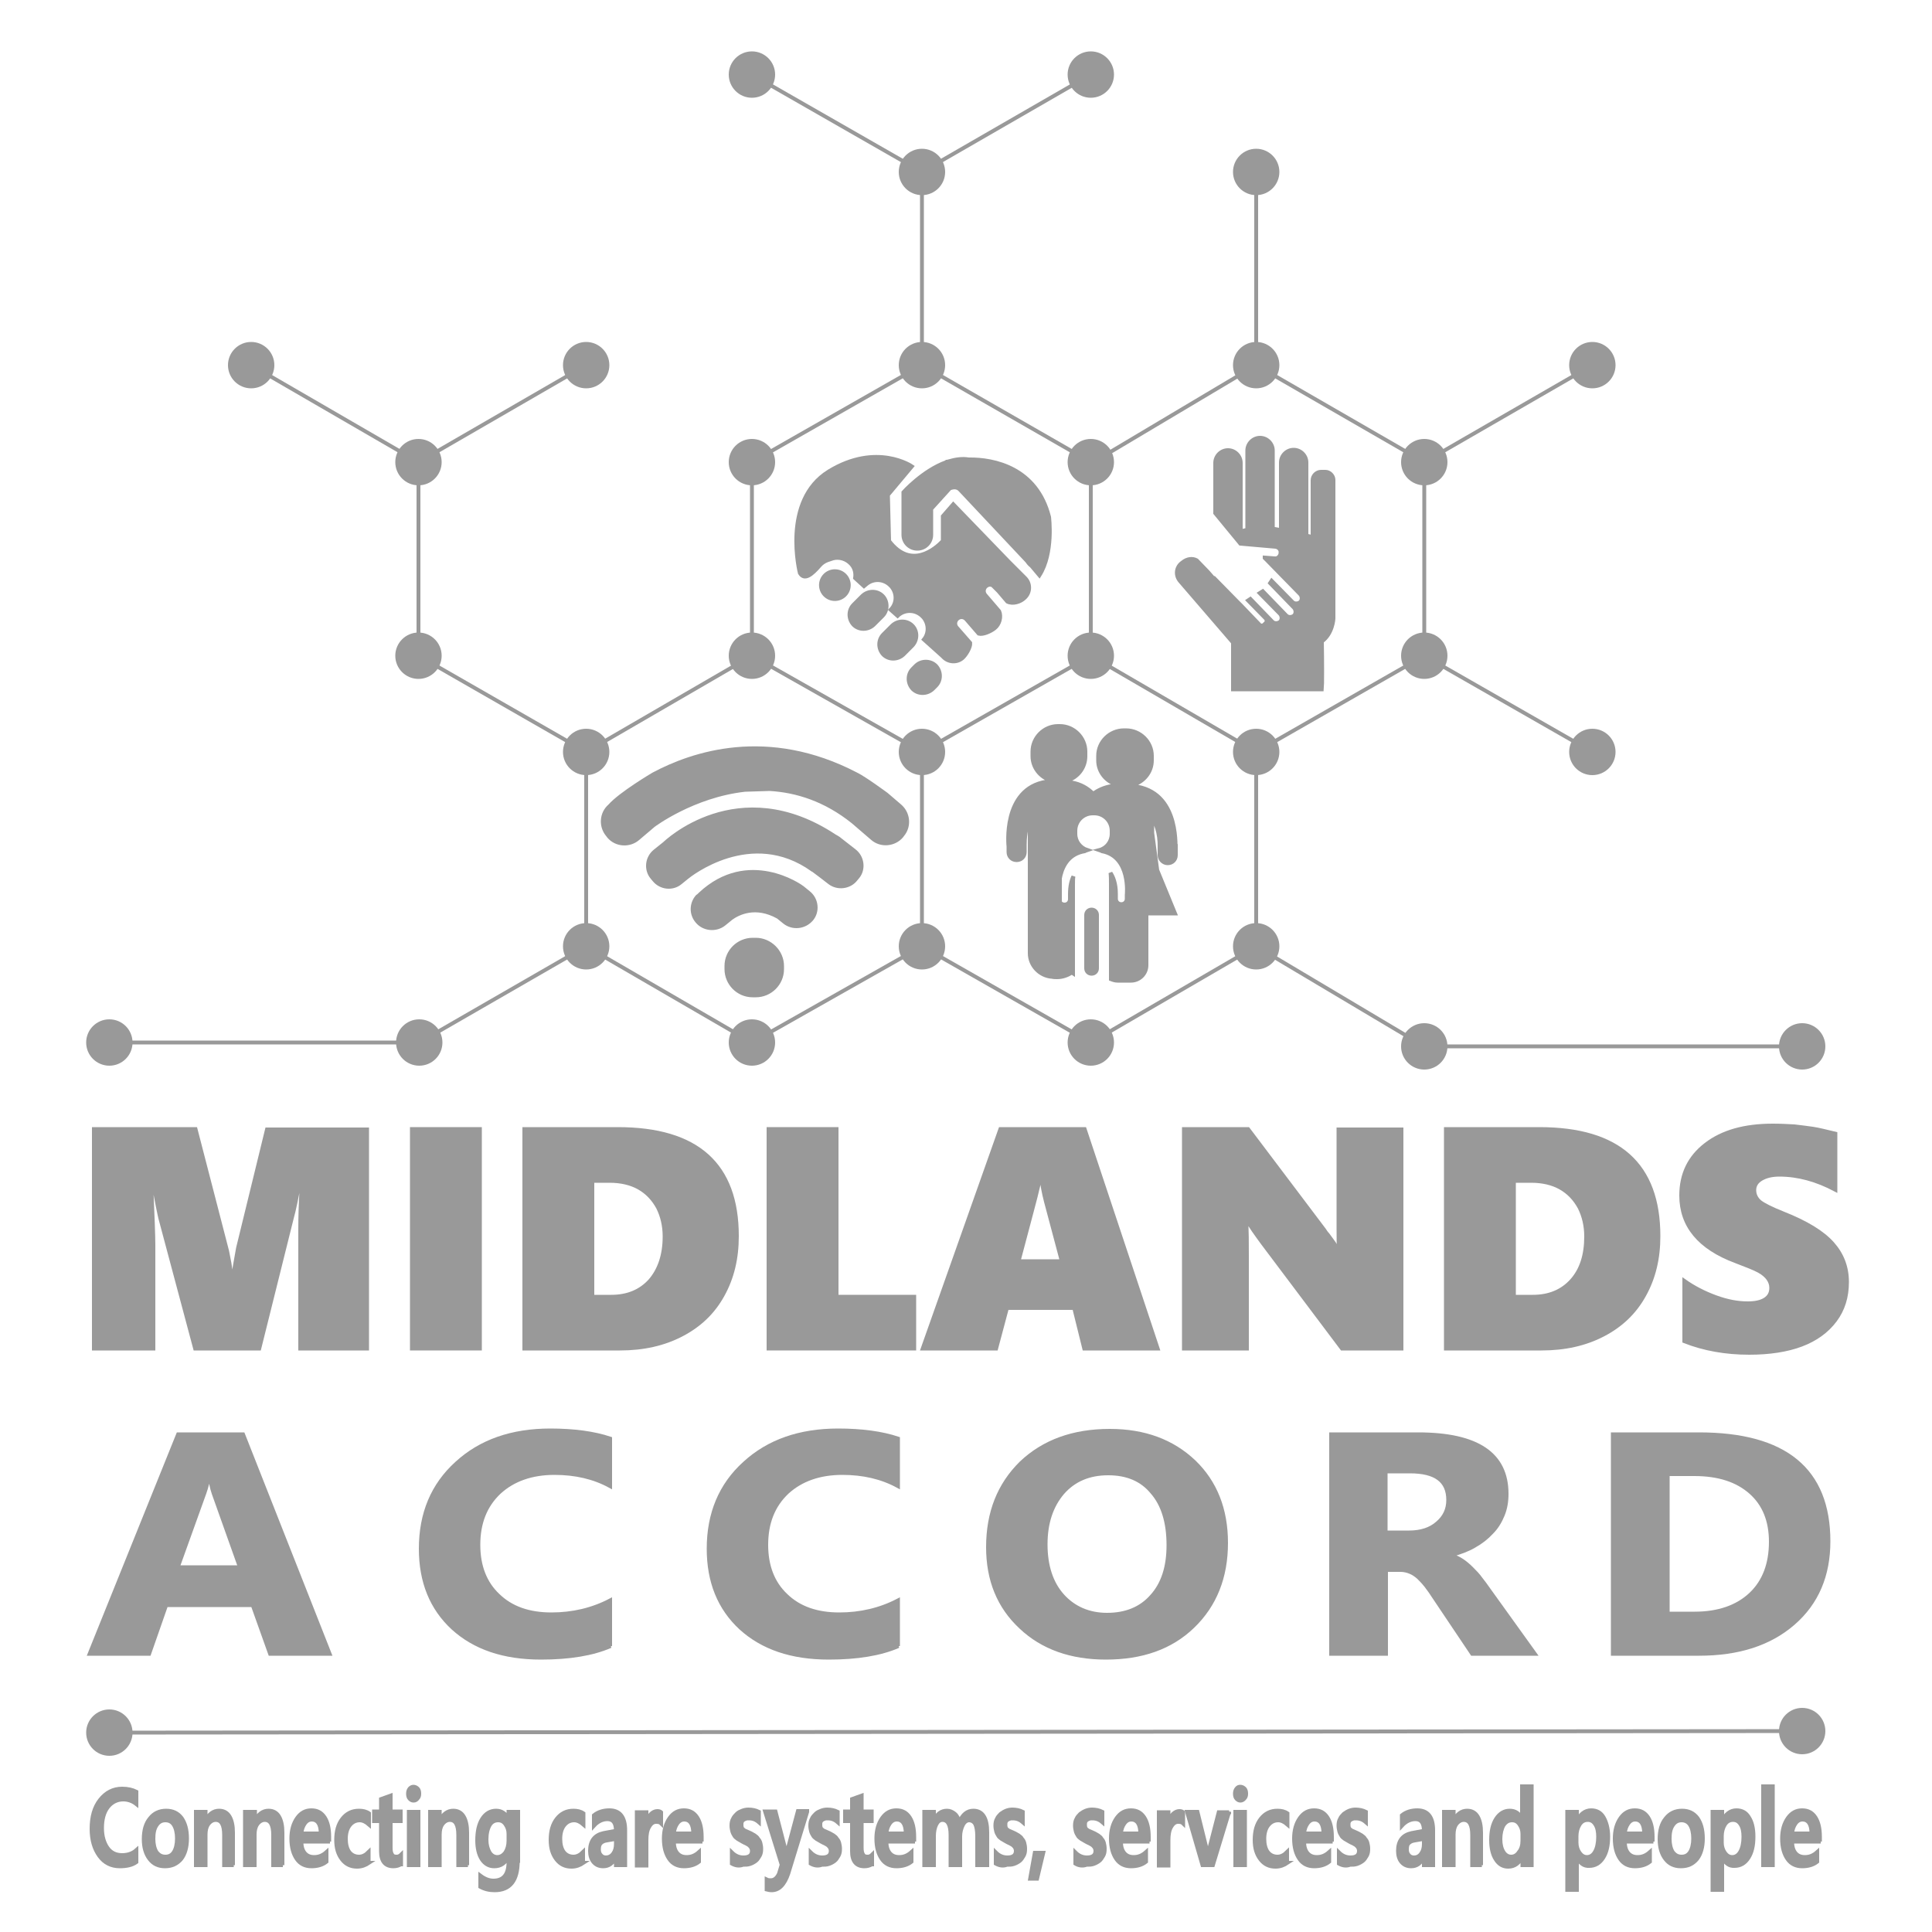 <?xml version="1.0" encoding="UTF-8" standalone="no"?>
<!-- Generator: Adobe Illustrator 21.1.0, SVG Export Plug-In . SVG Version: 6.00 Build 0)  -->

<svg
   xmlns:dc="http://purl.org/dc/elements/1.1/"
   xmlns:cc="http://creativecommons.org/ns#"
   xmlns:rdf="http://www.w3.org/1999/02/22-rdf-syntax-ns#"
   xmlns:svg="http://www.w3.org/2000/svg"
   xmlns="http://www.w3.org/2000/svg"
   xmlns:sodipodi="http://sodipodi.sourceforge.net/DTD/sodipodi-0.dtd"
   xmlns:inkscape="http://www.inkscape.org/namespaces/inkscape"
   version="1.1"
   id="Layer_1"
   x="0px"
   y="0px"
   viewBox="0 0 500 500"
   style="enable-background:new 0 0 500 500;"
   xml:space="preserve"
   sodipodi:docname="midlands-accord-logo-grey.svg"
   inkscape:version="0.92.3 (2405546, 2018-03-11)"><defs
   id="defs295">
	
	
	
	
	
	
	
	
	
	
	
	
	
	
	
	
	
	
	
	
	
	
	
	
	
	
	
	
	
	
	
	
	
	
	
	
	
	
	
	
	
	
	
	
	
	
	
	
	
	
	
	
	
	
	
	
	
	
	
	
	
	
	
	
	
	
	
	
	
	
	
	
	
	
	

		
		
		
		
		
		
		
		
	
		
		
		
		
		
		
		
		
		
		
		
		
		
		
		
		
		
		
		
		
		
		
		
		
		
		
		
		
		
		
		
		
		
		
		
		
		
		
		
	
		
	
		
	
		
	
		
		
		
		
		
		
	</defs><sodipodi:namedview
   pagecolor="#ffffff"
   bordercolor="#666666"
   borderopacity="1"
   objecttolerance="10"
   gridtolerance="10"
   guidetolerance="10"
   inkscape:pageopacity="0"
   inkscape:pageshadow="2"
   inkscape:window-width="1525"
   inkscape:window-height="928"
   id="namedview293"
   showgrid="false"
   inkscape:zoom="0.472"
   inkscape:cx="250"
   inkscape:cy="250"
   inkscape:window-x="0"
   inkscape:window-y="0"
   inkscape:window-maximized="0"
   inkscape:current-layer="Layer_1" />
<style
   type="text/css"
   id="style2">
	.st0{fill:#94C948;}
	.st1{fill:none;stroke:#94C948;stroke-miterlimit:10;}
	.st2{fill:#B20000;}
	.st3{fill:#282780;}
	.st4{fill:#B26666;}
</style>
<path
   class="st0"
   d="M 85.3,428 H 69.9 L 65.4,415.4 H 43 L 38.6,428 H 23.2 L 46.1,371.2 H 62.9 Z M 62.1,405.6 55.3,386.5 c -0.5,-1.4 -0.8,-3.1 -1.1,-5.1 H 54 c -0.1,1.7 -0.5,3.3 -1.1,5 L 46,405.6 Z"
   id="path4"
   inkscape:connector-curvature="0"
   style="fill:#999999;fill-opacity:1;stroke:#999999;stroke-opacity:1" /><path
   class="st0"
   d="m 158,426 c -4.6,2 -10.6,3 -18,3 -9.7,0 -17.2,-2.6 -22.8,-7.7 -5.5,-5.1 -8.3,-11.9 -8.3,-20.5 0,-9.1 3.1,-16.5 9.3,-22.1 6.2,-5.7 14.3,-8.5 24.2,-8.5 6.1,0 11.3,0.7 15.5,2.1 v 12.3 c -4.2,-2.3 -9,-3.4 -14.4,-3.4 -5.9,0 -10.7,1.7 -14.3,5 -3.6,3.4 -5.4,7.9 -5.4,13.6 0,5.5 1.7,9.9 5.1,13.1 3.4,3.3 8,4.9 13.8,4.9 5.5,0 10.6,-1.2 15.2,-3.6 V 426 Z"
   id="path6"
   inkscape:connector-curvature="0"
   style="fill:#999999;fill-opacity:1;stroke:#999999;stroke-opacity:1" /><path
   class="st0"
   d="m 232.5,426 c -4.6,2 -10.6,3 -18,3 -9.7,0 -17.2,-2.6 -22.8,-7.7 -5.5,-5.1 -8.3,-11.9 -8.3,-20.5 0,-9.1 3.1,-16.5 9.3,-22.1 6.2,-5.7 14.3,-8.5 24.2,-8.5 6.1,0 11.3,0.7 15.5,2.1 v 12.3 c -4.2,-2.3 -9,-3.4 -14.4,-3.4 -5.9,0 -10.7,1.7 -14.3,5 -3.6,3.4 -5.4,7.9 -5.4,13.6 0,5.5 1.7,9.9 5.1,13.1 3.4,3.3 8,4.9 13.8,4.9 5.5,0 10.6,-1.2 15.2,-3.6 V 426 Z"
   id="path8"
   inkscape:connector-curvature="0"
   style="fill:#999999;fill-opacity:1;stroke:#999999;stroke-opacity:1" /><path
   class="st0"
   d="m 286.2,429 c -9,0 -16.4,-2.6 -22,-7.9 -5.7,-5.3 -8.5,-12.2 -8.5,-20.7 0,-9 2.9,-16.2 8.6,-21.8 5.8,-5.5 13.4,-8.3 22.9,-8.3 9,0 16.2,2.7 21.8,8 5.5,5.3 8.3,12.3 8.3,21 0,8.9 -2.9,16.1 -8.6,21.6 -5.7,5.5 -13.2,8.1 -22.5,8.1 z m 0.6,-47.7 c -5,0 -8.9,1.7 -11.8,5 -2.9,3.4 -4.4,7.8 -4.4,13.4 0,5.6 1.5,10.1 4.4,13.3 2.9,3.2 6.8,4.9 11.5,4.9 4.9,0 8.8,-1.6 11.6,-4.8 2.9,-3.2 4.3,-7.6 4.3,-13.2 0,-5.9 -1.4,-10.5 -4.2,-13.7 -2.7,-3.3 -6.5,-4.9 -11.4,-4.9 z"
   id="path10"
   inkscape:connector-curvature="0"
   style="fill:#999999;fill-opacity:1;stroke:#999999;stroke-opacity:1" /><path
   class="st0"
   d="M 397.2,428 H 381 l -9.8,-14.6 c -0.7,-1.1 -1.4,-2.1 -2.1,-3 -0.7,-0.9 -1.4,-1.6 -2,-2.2 -0.7,-0.6 -1.4,-1.1 -2.2,-1.4 -0.7,-0.3 -1.6,-0.5 -2.4,-0.5 h -3.8 V 428 H 344.5 V 371.2 H 367 c 15.3,0 22.9,5.1 22.9,15.4 0,2 -0.3,3.8 -1,5.5 -0.7,1.7 -1.6,3.2 -2.9,4.5 -1.2,1.3 -2.7,2.5 -4.5,3.5 -1.7,1 -3.7,1.7 -5.8,2.3 v 0.2 c 0.9,0.3 1.8,0.7 2.7,1.3 0.9,0.6 1.7,1.3 2.5,2.1 0.8,0.8 1.6,1.6 2.3,2.6 0.7,0.9 1.4,1.8 2,2.7 z m -38.6,-47.2 v 15.8 h 6.1 c 3,0 5.5,-0.8 7.3,-2.4 1.9,-1.6 2.8,-3.6 2.8,-6 0,-5 -3.3,-7.4 -9.9,-7.4 z"
   id="path12"
   inkscape:connector-curvature="0"
   style="fill:#999999;fill-opacity:1;stroke:#999999;stroke-opacity:1" /><path
   class="st0"
   d="m 417.4,428 v -56.8 h 22.3 c 22.3,0 33.5,9.2 33.5,27.7 0,8.8 -3,15.9 -9.1,21.2 -6.1,5.3 -14.2,7.9 -24.4,7.9 z m 14.2,-46.4 v 36 h 7 c 6.1,0 11,-1.7 14.5,-5 3.5,-3.3 5.2,-7.9 5.2,-13.6 0,-5.4 -1.7,-9.7 -5.2,-12.8 -3.5,-3.1 -8.3,-4.7 -14.6,-4.7 h -6.9 z"
   id="path14"
   inkscape:connector-curvature="0"
   style="fill:#999999;fill-opacity:1;stroke:#999999;stroke-opacity:1" /><circle
   style="fill:#999999;fill-opacity:1;stroke:#999999;stroke-opacity:1"
   id="circle18"
   r="5.5"
   cy="19.3"
   cx="194.6"
   class="st0" /><circle
   style="fill:#999999;fill-opacity:1;stroke:#999999;stroke-opacity:1"
   id="circle20"
   r="5.5"
   cy="19.3"
   cx="282.3"
   class="st0" /><circle
   style="fill:#999999;fill-opacity:1;stroke:#999999;stroke-opacity:1"
   id="circle22"
   r="5.5"
   cy="44.5"
   cx="238.6"
   class="st0" /><circle
   style="fill:#999999;fill-opacity:1;stroke:#999999;stroke-opacity:1"
   id="circle24"
   r="5.5"
   cy="119.6"
   cx="194.6"
   class="st0" /><circle
   style="fill:#999999;fill-opacity:1;stroke:#999999;stroke-opacity:1"
   id="circle26"
   r="5.5"
   cy="94.5"
   cx="238.6"
   class="st0" /><circle
   style="fill:#999999;fill-opacity:1;stroke:#999999;stroke-opacity:1"
   id="circle28"
   r="5.5"
   cy="119.6"
   cx="282.3"
   class="st0" /><circle
   style="fill:#999999;fill-opacity:1;stroke:#999999;stroke-opacity:1"
   id="circle30"
   r="5.5"
   cy="94.5"
   cx="325.1"
   class="st0" /><circle
   style="fill:#999999;fill-opacity:1;stroke:#999999;stroke-opacity:1"
   id="circle32"
   r="5.5"
   cy="119.6"
   cx="368.6"
   class="st0" /><circle
   style="fill:#999999;fill-opacity:1;stroke:#999999;stroke-opacity:1"
   id="circle34"
   r="5.5"
   cy="169.7"
   cx="368.6"
   class="st0" /><circle
   style="fill:#999999;fill-opacity:1;stroke:#999999;stroke-opacity:1"
   id="circle36"
   r="5.5"
   cy="194.6"
   cx="325.1"
   class="st0" /><circle
   style="fill:#999999;fill-opacity:1;stroke:#999999;stroke-opacity:1"
   id="circle38"
   r="5.5"
   cy="169.7"
   cx="282.3"
   class="st0" /><circle
   style="fill:#999999;fill-opacity:1;stroke:#999999;stroke-opacity:1"
   id="circle40"
   r="5.5"
   cy="169.7"
   cx="194.6"
   class="st0" /><circle
   style="fill:#999999;fill-opacity:1;stroke:#999999;stroke-opacity:1"
   id="circle42"
   r="5.5"
   cy="244.9"
   cx="151.7"
   class="st0" /><circle
   style="fill:#999999;fill-opacity:1;stroke:#999999;stroke-opacity:1"
   id="circle44"
   r="5.5"
   cy="269.8"
   cx="108.5"
   class="st0" /><circle
   style="fill:#999999;fill-opacity:1;stroke:#999999;stroke-opacity:1"
   id="circle46"
   r="5.5"
   cy="269.8"
   cx="28.3"
   class="st0" /><circle
   style="fill:#999999;fill-opacity:1;stroke:#999999;stroke-opacity:1"
   id="circle48"
   r="5.5"
   cy="194.6"
   cx="151.7"
   class="st0" /><circle
   style="fill:#999999;fill-opacity:1;stroke:#999999;stroke-opacity:1"
   id="circle50"
   r="5.5"
   cy="169.7"
   cx="108.3"
   class="st0" /><circle
   style="fill:#999999;fill-opacity:1;stroke:#999999;stroke-opacity:1"
   id="circle52"
   r="5.5"
   cy="119.6"
   cx="108.3"
   class="st0" /><circle
   style="fill:#999999;fill-opacity:1;stroke:#999999;stroke-opacity:1"
   id="circle54"
   r="5.5"
   cy="94.5"
   cx="65"
   class="st0" /><circle
   style="fill:#999999;fill-opacity:1;stroke:#999999;stroke-opacity:1"
   id="circle56"
   r="5.5"
   cy="94.5"
   cx="151.7"
   class="st0" /><circle
   style="fill:#999999;fill-opacity:1;stroke:#999999;stroke-opacity:1"
   id="circle58"
   r="5.5"
   cy="194.6"
   cx="238.6"
   class="st0" /><circle
   style="fill:#999999;fill-opacity:1;stroke:#999999;stroke-opacity:1"
   id="circle60"
   r="5.5"
   cy="269.8"
   cx="282.3"
   class="st0" /><circle
   style="fill:#999999;fill-opacity:1;stroke:#999999;stroke-opacity:1"
   id="circle62"
   r="5.5"
   cy="244.9"
   cx="325.1"
   class="st0" /><circle
   style="fill:#999999;fill-opacity:1;stroke:#999999;stroke-opacity:1"
   id="circle64"
   r="5.5"
   cy="270.8"
   cx="368.6"
   class="st0" /><circle
   style="fill:#999999;fill-opacity:1;stroke:#999999;stroke-opacity:1"
   id="circle66"
   r="5.5"
   cy="270.8"
   cx="466.4"
   class="st0" /><circle
   style="fill:#999999;fill-opacity:1;stroke:#999999;stroke-opacity:1"
   id="circle68"
   r="5.5"
   cy="448"
   cx="466.4"
   class="st0" /><circle
   style="fill:#999999;fill-opacity:1;stroke:#999999;stroke-opacity:1"
   id="circle70"
   r="5.5"
   cy="448.4"
   cx="28.3"
   class="st0" /><circle
   style="fill:#999999;fill-opacity:1;stroke:#999999;stroke-opacity:1"
   id="circle72"
   r="5.5"
   cy="244.9"
   cx="238.6"
   class="st0" /><circle
   style="fill:#999999;fill-opacity:1;stroke:#999999;stroke-opacity:1"
   id="circle74"
   r="5.5"
   cy="269.8"
   cx="194.6"
   class="st0" /><circle
   style="fill:#999999;fill-opacity:1;stroke:#999999;stroke-opacity:1"
   id="circle76"
   r="5.5"
   cy="194.6"
   cx="412.1"
   class="st0" /><circle
   style="fill:#999999;fill-opacity:1;stroke:#999999;stroke-opacity:1"
   id="circle78"
   r="5.5"
   cy="94.5"
   cx="412.1"
   class="st0" /><circle
   style="fill:#999999;fill-opacity:1;stroke:#999999;stroke-opacity:1"
   id="circle80"
   r="5.5"
   cy="44.5"
   cx="325.1"
   class="st0" /><line
   style="fill:#999999;stroke:#999999;stroke-miterlimit:10;fill-opacity:1;stroke-opacity:1"
   id="line82"
   y2="44.5"
   x2="238.6"
   y1="19.3"
   x1="194.6"
   class="st1" /><line
   style="fill:#999999;stroke:#999999;stroke-miterlimit:10;fill-opacity:1;stroke-opacity:1"
   id="line84"
   y2="44.5"
   x2="238.6"
   y1="19.3"
   x1="282.3"
   class="st1" /><line
   style="fill:#999999;stroke:#999999;stroke-miterlimit:10;fill-opacity:1;stroke-opacity:1"
   id="line86"
   y2="44.5"
   x2="238.6"
   y1="94.5"
   x1="238.6"
   class="st1" /><line
   style="fill:#999999;stroke:#999999;stroke-miterlimit:10;fill-opacity:1;stroke-opacity:1"
   id="line88"
   y2="94.5"
   x2="238.6"
   y1="119.6"
   x1="282.3"
   class="st1" /><line
   style="fill:#999999;stroke:#999999;stroke-miterlimit:10;fill-opacity:1;stroke-opacity:1"
   id="line90"
   y2="94.5"
   x2="238.6"
   y1="119.6"
   x1="194.6"
   class="st1" /><line
   style="fill:#999999;stroke:#999999;stroke-miterlimit:10;fill-opacity:1;stroke-opacity:1"
   id="line92"
   y2="119.6"
   x2="194.6"
   y1="169.7"
   x1="194.6"
   class="st1" /><line
   style="fill:#999999;stroke:#999999;stroke-miterlimit:10;fill-opacity:1;stroke-opacity:1"
   id="line94"
   y2="169.7"
   x2="194.6"
   y1="194.6"
   x1="238.6"
   class="st1" /><line
   style="fill:#999999;stroke:#999999;stroke-miterlimit:10;fill-opacity:1;stroke-opacity:1"
   id="line96"
   y2="194.6"
   x2="238.6"
   y1="169.7"
   x1="282.3"
   class="st1" /><line
   style="fill:#999999;stroke:#999999;stroke-miterlimit:10;fill-opacity:1;stroke-opacity:1"
   id="line98"
   y2="169.7"
   x2="282.3"
   y1="120.7"
   x1="282.3"
   class="st1" /><line
   style="fill:#999999;stroke:#999999;stroke-miterlimit:10;fill-opacity:1;stroke-opacity:1"
   id="line100"
   y2="120.7"
   x2="281.1"
   y1="94.5"
   x1="325.1"
   class="st1" /><line
   style="fill:#999999;stroke:#999999;stroke-miterlimit:10;fill-opacity:1;stroke-opacity:1"
   id="line102"
   y2="94.5"
   x2="325.1"
   y1="44.5"
   x1="325.1"
   class="st1" /><line
   style="fill:#999999;stroke:#999999;stroke-miterlimit:10;fill-opacity:1;stroke-opacity:1"
   id="line104"
   y2="94.5"
   x2="325.1"
   y1="119.6"
   x1="368.6"
   class="st1" /><line
   style="fill:#999999;stroke:#999999;stroke-miterlimit:10;fill-opacity:1;stroke-opacity:1"
   id="line106"
   y2="119.6"
   x2="368.6"
   y1="94.5"
   x1="412.1"
   class="st1" /><line
   style="fill:#999999;stroke:#999999;stroke-miterlimit:10;fill-opacity:1;stroke-opacity:1"
   id="line108"
   y2="169.7"
   x2="368.6"
   y1="194.6"
   x1="412.1"
   class="st1" /><line
   style="fill:#999999;stroke:#999999;stroke-miterlimit:10;fill-opacity:1;stroke-opacity:1"
   id="line110"
   y2="171.1"
   x2="368.6"
   y1="120.7"
   x1="368.6"
   class="st1" /><line
   style="fill:#999999;stroke:#999999;stroke-miterlimit:10;fill-opacity:1;stroke-opacity:1"
   id="line112"
   y2="169.7"
   x2="368.6"
   y1="194.6"
   x1="325.1"
   class="st1" /><line
   style="fill:#999999;stroke:#999999;stroke-miterlimit:10;fill-opacity:1;stroke-opacity:1"
   id="line114"
   y2="193.6"
   x2="325.1"
   y1="244.9"
   x1="325.1"
   class="st1" /><line
   style="fill:#999999;stroke:#999999;stroke-miterlimit:10;fill-opacity:1;stroke-opacity:1"
   id="line116"
   y2="194.6"
   x2="325.1"
   y1="169.7"
   x1="282.3"
   class="st1" /><line
   style="fill:#999999;stroke:#999999;stroke-miterlimit:10;fill-opacity:1;stroke-opacity:1"
   id="line118"
   y2="244.9"
   x2="325.1"
   y1="270.8"
   x1="368.6"
   class="st1" /><line
   style="fill:#999999;stroke:#999999;stroke-miterlimit:10;fill-opacity:1;stroke-opacity:1"
   id="line120"
   y2="270.8"
   x2="368.6"
   y1="270.8"
   x1="466.4"
   class="st1" /><line
   style="fill:#999999;stroke:#999999;stroke-miterlimit:10;fill-opacity:1;stroke-opacity:1"
   id="line122"
   y2="244.9"
   x2="325.1"
   y1="269.8"
   x1="282.3"
   class="st1" /><line
   style="fill:#999999;stroke:#999999;stroke-miterlimit:10;fill-opacity:1;stroke-opacity:1"
   id="line124"
   y2="269.8"
   x2="282.3"
   y1="244.9"
   x1="238.6"
   class="st1" /><line
   style="fill:#999999;stroke:#999999;stroke-miterlimit:10;fill-opacity:1;stroke-opacity:1"
   id="line126"
   y2="244.9"
   x2="238.6"
   y1="194.6"
   x1="238.6"
   class="st1" /><line
   style="fill:#999999;stroke:#999999;stroke-miterlimit:10;fill-opacity:1;stroke-opacity:1"
   id="line128"
   y2="244.9"
   x2="238.6"
   y1="269.8"
   x1="194.6"
   class="st1" /><line
   style="fill:#999999;stroke:#999999;stroke-miterlimit:10;fill-opacity:1;stroke-opacity:1"
   id="line130"
   y2="269.8"
   x2="194.6"
   y1="244.9"
   x1="151.7"
   class="st1" /><line
   style="fill:#999999;stroke:#999999;stroke-miterlimit:10;fill-opacity:1;stroke-opacity:1"
   id="line132"
   y2="244.9"
   x2="151.7"
   y1="194.6"
   x1="151.7"
   class="st1" /><line
   style="fill:#999999;stroke:#999999;stroke-miterlimit:10;fill-opacity:1;stroke-opacity:1"
   id="line134"
   y2="194.6"
   x2="151.7"
   y1="169.7"
   x1="194.6"
   class="st1" /><line
   style="fill:#999999;stroke:#999999;stroke-miterlimit:10;fill-opacity:1;stroke-opacity:1"
   id="line136"
   y2="194.6"
   x2="151.7"
   y1="169.7"
   x1="108.3"
   class="st1" /><line
   style="fill:#999999;stroke:#999999;stroke-miterlimit:10;fill-opacity:1;stroke-opacity:1"
   id="line138"
   y2="169.7"
   x2="108.3"
   y1="119.6"
   x1="108.3"
   class="st1" /><line
   style="fill:#999999;stroke:#999999;stroke-miterlimit:10;fill-opacity:1;stroke-opacity:1"
   id="line140"
   y2="119.6"
   x2="108.3"
   y1="94.5"
   x1="151.7"
   class="st1" /><line
   style="fill:#999999;stroke:#999999;stroke-miterlimit:10;fill-opacity:1;stroke-opacity:1"
   id="line142"
   y2="119.6"
   x2="108.3"
   y1="94.5"
   x1="65"
   class="st1" /><line
   style="fill:#999999;stroke:#999999;stroke-miterlimit:10;fill-opacity:1;stroke-opacity:1"
   id="line144"
   y2="244.9"
   x2="151.7"
   y1="269.8"
   x1="108.5"
   class="st1" /><line
   style="fill:#999999;stroke:#999999;stroke-miterlimit:10;fill-opacity:1;stroke-opacity:1"
   id="line146"
   y2="269.8"
   x2="108.5"
   y1="269.8"
   x1="28.3"
   class="st1" /><line
   style="fill:#999999;stroke:#999999;stroke-miterlimit:10;fill-opacity:1;stroke-opacity:1"
   id="line148"
   y2="448"
   x2="466.4"
   y1="448.4"
   x1="28.3"
   class="st1" /><path
   style="fill:#999999;fill-opacity:1;stroke:#999999;stroke-opacity:1"
   inkscape:connector-curvature="0"
   id="path150"
   d="M 240.4,161.7"
   class="st2" /><g
   id="g164"
   style="fill:#999999;fill-opacity:1;stroke:#999999;stroke-opacity:1">
			<path
   class="st3"
   d="m 237,172.3 -0.8,0.8 c -1.4,1.4 -1.4,3.7 0,5.2 1.4,1.4 3.7,1.4 5.2,0 l 0.8,-0.8 c 1.4,-1.4 1.4,-3.7 0,-5.2 -1.4,-1.4 -3.8,-1.4 -5.2,0 z"
   id="path152"
   inkscape:connector-curvature="0"
   style="fill:#999999;fill-opacity:1;stroke:#999999;stroke-opacity:1" />
			<path
   class="st3"
   d="m 228.4,154.2 c -1.4,-1.4 -3.7,-1.4 -5.2,0 l -2.3,2.3 c -1.4,1.4 -1.4,3.7 0,5.2 1.4,1.4 3.7,1.4 5.2,0 l 2.3,-2.3 c 1.4,-1.4 1.4,-3.8 0,-5.2 z"
   id="path154"
   inkscape:connector-curvature="0"
   style="fill:#999999;fill-opacity:1;stroke:#999999;stroke-opacity:1" />
			<path
   class="st3"
   d="m 236.1,161.9 c -1.4,-1.4 -3.7,-1.4 -5.2,0 l -2.3,2.3 c -1.4,1.4 -1.4,3.7 0,5.2 1.4,1.4 3.7,1.4 5.2,0 l 2.3,-2.3 c 1.4,-1.5 1.4,-3.8 0,-5.2 z"
   id="path156"
   inkscape:connector-curvature="0"
   style="fill:#999999;fill-opacity:1;stroke:#999999;stroke-opacity:1" />
			
				<circle
   transform="matrix(0.707,-0.707,0.707,0.707,-43.758,197.173)"
   class="st3"
   cx="216.1"
   cy="151.4"
   id="ellipse158"
   r="3.6"
   style="fill:#999999;fill-opacity:1;stroke:#999999;stroke-opacity:1" />
			<path
   class="st3"
   d="m 265.3,149.6 -4.2,-4.2 -14.4,-14.9 -2.7,3.1 v 6.4 c -1.9,2 -8.2,7.5 -13.9,0 l -0.3,-11.9 6.2,-7.4 c 0,0 -9.1,-6.3 -21.5,1.3 -12.3,7.6 -7.5,26.3 -7.5,26.3 1.2,2 3.1,0.4 5.1,-1.9 0.5,-0.6 1.2,-1.1 2,-1.4 l 1.5,-0.5 c 1.6,-0.4 3.4,0.1 4.6,1.4 l 0.1,0.1 c 0.9,1 1.2,2.3 1,3.6 l 2.3,2.1 0.6,-0.5 c 1.9,-1.6 4.7,-1.4 6.4,0.5 l 0.1,0.1 c 1.5,1.8 1.4,4.4 -0.2,6 l 1.8,1.6 0.2,-0.2 c 1.9,-1.6 4.7,-1.4 6.4,0.5 l 0.1,0.1 c 1.4,1.7 1.4,4.1 0.1,5.7 l 3.9,3.5 1,0.9 c 1.3,1.5 3.6,1.7 5.1,0.4 0.9,-0.8 2.1,-2.8 2,-3.9 l -3.5,-4 c -0.6,-0.7 -0.5,-1.7 0.2,-2.3 0.7,-0.6 1.7,-0.5 2.3,0.2 l 3.2,3.7 c 1.1,0.3 3.1,-0.6 4.1,-1.4 1.3,-1 1.8,-3 1.2,-4.4 L 255,154 c -0.6,-0.7 -0.5,-1.7 0.2,-2.3 0.5,-0.4 1.1,-0.5 1.7,-0.2 l 1.5,1.5 2.3,2.7 v 0 c 1.4,0.7 3.4,0.1 4.5,-1 1.5,-1.4 1.5,-3.7 0.1,-5.1 z"
   id="path160"
   inkscape:connector-curvature="0"
   style="fill:#999999;fill-opacity:1;stroke:#999999;stroke-opacity:1" />
			<path
   class="st3"
   d="m 269,148.9 -2.1,-2.5 c -0.5,-0.3 -1.1,-1.2 -1.1,-1.2 l -17.3,-18.4 c 0,0 0,0 0,0 -0.7,-0.8 -1.7,-0.8 -2.7,-0.4 l -4.8,5.3 v 6.7 c 0,2 -1.6,3.6 -3.6,3.6 -2,0 -3.6,-1.6 -3.6,-3.6 v -7.4 -0.6 -3 c 0,0 5,-5.6 11.1,-7.8 l 0.1,-0.1 c 0,0 0.2,0 0.5,-0.1 1.7,-0.5 3.5,-0.8 5.2,-0.5 0,0 0,0 0,0 6.6,-0.1 17.6,2.2 20.8,14.9 0,0.1 1.2,9.3 -2.5,15.1 z"
   id="path162"
   inkscape:connector-curvature="0"
   style="fill:#999999;fill-opacity:1;stroke:#999999;stroke-opacity:1" />
		</g><path
   style="fill:#999999;fill-opacity:1;stroke:#999999;stroke-opacity:1"
   inkscape:connector-curvature="0"
   id="path168"
   d="m 343,122.1 h -1.1 c -1.2,0 -2.2,1 -2.2,2.2 V 139 l -1.6,-0.4 v -18.9 c 0,-1.8 -1.5,-3.3 -3.3,-3.3 -1.8,0 -3.3,1.5 -3.3,3.3 v 17.5 l -2.1,-0.4 v -20.2 c 0,-1.8 -1.5,-3.3 -3.3,-3.3 -1.8,0 -3.3,1.5 -3.3,3.3 v 20.5 l -1.7,0.4 v -17.7 c 0,-1.8 -1.5,-3.3 -3.3,-3.3 -1.8,0 -3.3,1.5 -3.3,3.3 v 13 l 6.5,7.9 9.1,0.8 c 0.8,0.1 1.4,0.8 1.3,1.5 v 0.2 c -0.1,0.8 -0.8,1.4 -1.5,1.3 l -2.6,-0.2 c 0,0 0,0.1 0,0.1 l 0.4,0.4 c 0.1,0.1 0.2,0.1 0.2,0.2 l 8.6,8.8 c 0.5,0.6 0.5,1.5 0,2 -0.6,0.5 -1.5,0.5 -2,0 l -5.4,-5.5 -0.4,0.6 6.2,6.4 c 0.5,0.6 0.5,1.5 0,2 -0.6,0.5 -1.5,0.5 -2,0 l -6.1,-6.3 -0.8,0.5 5.3,5.4 c 0.5,0.6 0.5,1.5 0,2 -0.6,0.5 -1.5,0.5 -2,0 l -5.7,-5.9 -0.6,0.4 4.5,4.6 c 0.4,0.4 0.4,1 0,1.3 l -0.3,0.3 c -0.4,0.4 -1,0.4 -1.3,0 l -4.8,-5 -0.8,-0.8 v 0 l -5.5,-5.6 c 0,0.1 -0.1,0.1 -0.2,0.1 l -2,-2.3 -2.9,-3 c -1.1,-0.6 -2.5,-0.4 -3.6,0.5 l -0.4,0.3 c -1.4,1.2 -1.5,3.2 -0.3,4.6 l 13.7,15.9 v 12.1 h 23 c 0.1,-0.7 0.1,-7.8 0,-12.4 2.8,-2 3,-5.9 3,-5.9 v -19.9 -16 c 0,-1.1 -1,-2.1 -2.1,-2.1 z"
   class="st3" /><g
   id="g178"
   style="fill:#999999;fill-opacity:1;stroke:#999999;stroke-opacity:1">
			<path
   class="st3"
   d="m 232.9,208.6 -3.5,-3 c 0,0 -5.7,-4.2 -7.8,-5.2 -23,-12 -42.4,-5.4 -52.5,0 0,0 -8.5,5 -11.3,8.2 -2.2,1.9 -2.4,5.3 -0.5,7.5 l 0.3,0.4 c 1.9,2.2 5.3,2.4 7.5,0.5 l 4,-3.4 v 0 c 0,0 10.2,-7.7 23.7,-9.2 l 6.4,-0.2 c 6.9,0.4 14.4,2.7 21.6,8.5 l 5,4.3 c 2.2,1.9 5.6,1.6 7.5,-0.6 l 0.3,-0.4 c 1.8,-2.2 1.5,-5.5 -0.7,-7.4 z"
   id="path170"
   inkscape:connector-curvature="0"
   style="fill:#999999;fill-opacity:1;stroke:#999999;stroke-opacity:1" />
			<path
   class="st3"
   d="M 221.1,220.2 217,217 c -0.3,-0.2 -0.6,-0.4 -1,-0.6 -25.1,-16.6 -44,1.9 -44,1.9 l -2.5,2 c -2.1,1.7 -2.4,4.8 -0.7,6.8 l 0.5,0.6 c 1.7,2.1 4.8,2.4 6.8,0.7 l 1.6,-1.3 c 0.7,-0.6 16.7,-13.4 32.6,-2 0.1,0 0.1,0.1 0.2,0.1 l 2,1.5 c 0,0 0,0 0,0 l 2.2,1.7 c 2.1,1.6 5.2,1.2 6.8,-0.9 l 0.5,-0.6 c 1.6,-2 1.2,-5.1 -0.9,-6.7 z"
   id="path172"
   inkscape:connector-curvature="0"
   style="fill:#999999;fill-opacity:1;stroke:#999999;stroke-opacity:1" />
			<path
   class="st3"
   d="m 209.2,231 -1.6,-1.3 c -0.1,-0.1 -0.2,-0.1 -0.3,-0.2 0,0 0,0 0,0 0,0 -13.6,-9.8 -26.1,1.9 l -0.1,0.1 c -0.1,0.1 -0.1,0.2 -0.2,0.2 -0.1,0.1 -0.2,0.2 -0.4,0.3 v 0 c -1.6,1.8 -1.7,4.5 -0.1,6.4 1.7,2.1 4.9,2.4 7,0.7 l 1.6,-1.3 c 0,0 0.1,-0.1 0.1,-0.1 1.9,-1.4 6.4,-3.7 12.3,-0.4 l 1.6,1.3 c 2.1,1.7 5.2,1.4 7,-0.7 1.7,-2 1.4,-5.2 -0.8,-6.9 z"
   id="path174"
   inkscape:connector-curvature="0"
   style="fill:#999999;fill-opacity:1;stroke:#999999;stroke-opacity:1" />
			<path
   class="st3"
   d="m 195.6,243.2 h -0.8 c -3.7,0 -6.8,3 -6.8,6.8 v 0.8 c 0,3.7 3,6.8 6.8,6.8 h 0.8 c 3.7,0 6.8,-3 6.8,-6.8 V 250 c 0,-3.7 -3.1,-6.8 -6.8,-6.8 z"
   id="path176"
   inkscape:connector-curvature="0"
   style="fill:#999999;fill-opacity:1;stroke:#999999;stroke-opacity:1" />
		</g><path
   style="fill:#999999;fill-opacity:1;stroke:#999999;stroke-opacity:1"
   inkscape:connector-curvature="0"
   id="path182"
   d="m 272.8,250.4 v -25.6 h 1.5 v 24.8"
   class="st4" /><g
   id="g188"
   style="fill:#999999;fill-opacity:1;stroke:#999999;stroke-opacity:1">
			<path
   class="st3"
   d="m 294.4,203.6 c -0.3,-0.2 -0.7,-0.4 -1.1,-0.5 2.7,-0.8 4.8,-3.3 4.8,-6.3 v -1.2 c 0,-3.6 -3,-6.6 -6.7,-6.6 h -0.5 c -3.7,0 -6.7,3 -6.7,6.6 v 1.2 c 0,2.9 2,5.4 4.7,6.2 -0.4,0.1 -0.7,0.3 -1,0.4 0,0 0,0 0,0 -2.1,0.3 -3.7,1.1 -5,2 -1.4,-1.4 -3.2,-2.5 -5.6,-2.9 -0.3,-0.2 -0.7,-0.4 -1.1,-0.5 2.7,-0.8 4.7,-3.3 4.7,-6.3 v -1.2 c 0,-3.6 -3,-6.6 -6.6,-6.6 h -0.5 c -3.6,0 -6.6,3 -6.6,6.6 v 1.2 c 0,2.9 2,5.4 4.6,6.2 -0.4,0.1 -0.7,0.3 -1,0.4 0,0 0,0 0,0 -11.5,1.8 -9.8,16.8 -9.8,16.8 v 1.4 c 0,1.2 0.9,2.1 2.1,2.1 1.2,0 2.1,-0.9 2.1,-2.1 v -1.9 c 0,-3.2 0.7,-5.4 1.4,-6.8 -0.1,1 -0.1,2 -0.1,3 v 8.3 1.4 0.6 19.5 2.1 c 0,3.2 2.6,5.9 5.8,6.1 0.4,0.1 0.9,0.1 1.3,0.1 1.4,0 2.7,-0.5 3.8,-1.2 l 0.3,0.2 v -16.5 -1 -5.6 c 0,-0.7 0,-1.4 0.1,-2 -0.5,1 -0.9,2.5 -0.9,4.6 v 1.3 c 0,0.8 -0.6,1.4 -1.4,1.4 -0.8,0 -1.4,-0.6 -1.4,-1.4 v -1 c 0,0 -1.2,-10.1 6.6,-11.4 0,0 0,0 0,0 0.2,-0.1 0.4,-0.2 0.7,-0.3 -1.8,-0.6 -3.1,-2.2 -3.1,-4.2 V 215 c 0,-2.5 2,-4.5 4.5,-4.5 h 0.4 c 2.5,0 4.5,2 4.5,4.5 v 0.8 c 0,2 -1.3,3.7 -3.2,4.2 0.3,0.1 0.5,0.2 0.7,0.3 7.5,1.4 6.4,11.3 6.4,11.3 v 1 c 0,0.8 -0.6,1.4 -1.4,1.4 -0.8,0 -1.4,-0.6 -1.4,-1.4 v -1.3 c 0,-2.8 -0.8,-4.5 -1.4,-5.4 0.1,0.9 0.1,1.8 0.1,2.8 v 5.6 1 18.1 c 0.5,0.2 1.1,0.4 1.7,0.4 h 1.5 c 0.1,0 0.1,0 0.2,0 0,0 0,0 0.1,0 h 1.7 c 2.2,0 4,-1.8 4,-4 v -13.4 h 7.4 l -4.6,-11.2 -1.3,-9.6 c 0,-1.4 0,-2.8 -0.1,-4.1 0.9,1.3 2.1,3.8 2,7.9 v 1.9 c 0,1.2 1,2.1 2.1,2.1 1.2,0 2.1,-0.9 2.1,-2.1 v -1.4 c -0.3,0.4 1.4,-14.2 -9.9,-16.3 z"
   id="path184"
   inkscape:connector-curvature="0"
   style="fill:#999999;fill-opacity:1;stroke:#999999;stroke-opacity:1" />
			<path
   class="st3"
   d="m 282.5,235.4 c -0.8,0 -1.4,0.6 -1.4,1.4 v 13.8 c 0,0.8 0.6,1.4 1.4,1.4 0.8,0 1.4,-0.6 1.4,-1.4 v -13.8 c 0,-0.8 -0.6,-1.4 -1.4,-1.4 z"
   id="path186"
   inkscape:connector-curvature="0"
   style="fill:#999999;fill-opacity:1;stroke:#999999;stroke-opacity:1" />
		</g><path
   class="st3"
   d="m 35.3,481.9 c -1.1,0.8 -2.6,1.1 -4.3,1.1 -2.2,0 -4,-0.9 -5.3,-2.7 -1.3,-1.8 -2,-4.1 -2,-7 0,-3.1 0.7,-5.6 2.2,-7.5 1.5,-1.9 3.4,-2.9 5.7,-2.9 1.5,0 2.7,0.3 3.7,0.8 v 3.2 c -1,-0.8 -2.2,-1.2 -3.4,-1.2 -1.6,0 -3,0.7 -4,2 -1,1.3 -1.5,3.1 -1.5,5.4 0,2.1 0.5,3.8 1.4,5.1 0.9,1.3 2.2,1.9 3.8,1.9 1.4,0 2.7,-0.4 3.7,-1.3 z"
   id="path192"
   inkscape:connector-curvature="0"
   style="fill:#999999;fill-opacity:1;stroke:#999999;stroke-opacity:1" /><path
   class="st3"
   d="m 42.7,483 c -1.7,0 -3,-0.6 -4,-1.9 -1,-1.3 -1.5,-3 -1.5,-5.1 0,-2.3 0.5,-4.1 1.6,-5.4 1,-1.3 2.4,-2 4.2,-2 1.7,0 3,0.6 4,1.9 0.9,1.3 1.4,3 1.4,5.3 0,2.2 -0.5,4 -1.5,5.3 -1.1,1.3 -2.5,1.9 -4.2,1.9 z m 0.1,-11.9 c -1,0 -1.7,0.4 -2.3,1.3 -0.6,0.9 -0.8,2 -0.8,3.5 0,1.4 0.3,2.6 0.8,3.4 0.6,0.8 1.3,1.2 2.3,1.2 1,0 1.7,-0.4 2.2,-1.2 0.5,-0.8 0.8,-2 0.8,-3.5 0,-1.5 -0.3,-2.7 -0.8,-3.5 -0.5,-0.8 -1.2,-1.2 -2.2,-1.2 z"
   id="path194"
   inkscape:connector-curvature="0"
   style="fill:#999999;fill-opacity:1;stroke:#999999;stroke-opacity:1" /><path
   class="st3"
   d="M 60.5,482.7 H 58 v -7.8 c 0,-2.6 -0.7,-3.9 -2.2,-3.9 -0.7,0 -1.4,0.4 -1.9,1.1 -0.5,0.7 -0.7,1.6 -0.7,2.7 v 7.9 h -2.5 v -13.8 h 2.5 v 2.3 0 c 0.8,-1.7 2,-2.6 3.5,-2.6 1.2,0 2.1,0.5 2.7,1.5 0.6,1 0.9,2.4 0.9,4.2 v 8.4 z"
   id="path196"
   inkscape:connector-curvature="0"
   style="fill:#999999;fill-opacity:1;stroke:#999999;stroke-opacity:1" /><path
   class="st3"
   d="m 73.2,482.7 h -2.5 v -7.8 c 0,-2.6 -0.7,-3.9 -2.2,-3.9 -0.7,0 -1.4,0.4 -1.9,1.1 -0.5,0.7 -0.7,1.6 -0.7,2.7 v 7.9 H 63.4 V 468.9 H 66 v 2.3 0 c 0.8,-1.7 2,-2.6 3.5,-2.6 1.2,0 2.1,0.5 2.7,1.5 0.6,1 0.9,2.4 0.9,4.2 v 8.4 z"
   id="path198"
   inkscape:connector-curvature="0"
   style="fill:#999999;fill-opacity:1;stroke:#999999;stroke-opacity:1" /><path
   class="st3"
   d="M 85.4,476.6 H 78 c 0,1.3 0.3,2.3 0.9,3 0.6,0.7 1.4,1 2.4,1 1.2,0 2.2,-0.4 3.2,-1.3 v 2.5 c -1,0.8 -2.3,1.2 -3.9,1.2 -1.6,0 -2.9,-0.6 -3.8,-1.9 -0.9,-1.3 -1.4,-3 -1.4,-5.3 0,-2.1 0.5,-3.9 1.5,-5.3 1,-1.4 2.2,-2 3.7,-2 1.5,0 2.6,0.6 3.4,1.8 0.8,1.2 1.2,2.9 1.2,5.1 v 1.2 z M 83,474.4 c 0,-1.1 -0.2,-2 -0.6,-2.6 -0.4,-0.6 -1,-0.9 -1.7,-0.9 -0.7,0 -1.3,0.3 -1.8,1 -0.5,0.7 -0.8,1.5 -0.9,2.6 h 5 z"
   id="path200"
   inkscape:connector-curvature="0"
   style="fill:#999999;fill-opacity:1;stroke:#999999;stroke-opacity:1" /><path
   class="st3"
   d="m 95.5,482.1 c -0.9,0.6 -1.9,1 -3.1,1 -1.6,0 -2.9,-0.6 -3.9,-1.9 -1,-1.3 -1.5,-2.9 -1.5,-5 0,-2.3 0.5,-4.1 1.6,-5.5 1.1,-1.4 2.5,-2.1 4.3,-2.1 1,0 1.9,0.2 2.6,0.7 v 2.9 c -0.8,-0.7 -1.6,-1.1 -2.4,-1.1 -1,0 -1.9,0.4 -2.6,1.3 -0.7,0.9 -1,2.1 -1,3.5 0,1.4 0.3,2.6 0.9,3.4 0.6,0.8 1.5,1.2 2.5,1.2 0.9,0 1.7,-0.4 2.5,-1.2 v 2.8 z"
   id="path202"
   inkscape:connector-curvature="0"
   style="fill:#999999;fill-opacity:1;stroke:#999999;stroke-opacity:1" /><path
   class="st3"
   d="m 103.7,482.5 c -0.5,0.3 -1.1,0.5 -1.9,0.5 -2.1,0 -3.2,-1.3 -3.2,-3.9 v -7.8 h -1.8 v -2.5 h 1.8 v -3.2 l 2.5,-0.9 v 4.1 h 2.6 v 2.5 h -2.6 v 6.9 c 0,0.8 0.1,1.4 0.4,1.8 0.2,0.4 0.6,0.5 1.2,0.5 0.4,0 0.8,-0.2 1.1,-0.5 v 2.5 z"
   id="path204"
   inkscape:connector-curvature="0"
   style="fill:#999999;fill-opacity:1;stroke:#999999;stroke-opacity:1" /><path
   class="st3"
   d="m 107,466 c -0.4,0 -0.7,-0.2 -1,-0.5 -0.3,-0.3 -0.4,-0.8 -0.4,-1.3 0,-0.5 0.1,-0.9 0.4,-1.3 0.3,-0.3 0.6,-0.5 1,-0.5 0.4,0 0.8,0.2 1.1,0.5 0.3,0.3 0.4,0.8 0.4,1.3 0,0.5 -0.1,0.9 -0.4,1.2 -0.3,0.4 -0.6,0.6 -1.1,0.6 z m 1.3,16.7 h -2.5 v -13.8 h 2.5 z"
   id="path206"
   inkscape:connector-curvature="0"
   style="fill:#999999;fill-opacity:1;stroke:#999999;stroke-opacity:1" /><path
   class="st3"
   d="m 121.1,482.7 h -2.5 v -7.8 c 0,-2.6 -0.7,-3.9 -2.2,-3.9 -0.7,0 -1.4,0.4 -1.9,1.1 -0.5,0.7 -0.7,1.6 -0.7,2.7 v 7.9 h -2.5 v -13.8 h 2.5 v 2.3 0 c 0.8,-1.7 2,-2.6 3.5,-2.6 1.2,0 2.1,0.5 2.7,1.5 0.6,1 0.9,2.4 0.9,4.2 v 8.4 z"
   id="path208"
   inkscape:connector-curvature="0"
   style="fill:#999999;fill-opacity:1;stroke:#999999;stroke-opacity:1" /><path
   class="st3"
   d="m 134,481.6 c 0,5.1 -2,7.6 -6,7.6 -1.4,0 -2.6,-0.3 -3.7,-0.9 v -2.9 c 1.2,0.9 2.3,1.3 3.4,1.3 2.6,0 3.9,-1.6 3.9,-4.8 v -1.5 0 c -0.8,1.8 -2,2.6 -3.7,2.6 -1.3,0 -2.4,-0.6 -3.2,-1.8 -0.8,-1.2 -1.2,-2.9 -1.2,-4.9 0,-2.3 0.4,-4.2 1.3,-5.6 0.9,-1.4 2.1,-2.1 3.6,-2.1 1.4,0 2.5,0.7 3.2,2.2 v 0 -1.9 h 2.5 v 12.7 z m -2.4,-5.2 v -1.8 c 0,-1 -0.3,-1.8 -0.8,-2.5 -0.5,-0.7 -1.1,-1 -1.9,-1 -0.9,0 -1.7,0.4 -2.2,1.3 -0.5,0.9 -0.8,2.1 -0.8,3.7 0,1.4 0.3,2.4 0.8,3.3 0.5,0.8 1.2,1.2 2,1.2 0.8,0 1.5,-0.4 2.1,-1.2 0.5,-0.8 0.8,-1.8 0.8,-3 z"
   id="path210"
   inkscape:connector-curvature="0"
   style="fill:#999999;fill-opacity:1;stroke:#999999;stroke-opacity:1" /><path
   class="st3"
   d="m 151,482.1 c -0.9,0.6 -1.9,1 -3.1,1 -1.6,0 -2.9,-0.6 -3.9,-1.9 -1,-1.3 -1.5,-2.9 -1.5,-5 0,-2.3 0.5,-4.1 1.6,-5.5 1.1,-1.4 2.5,-2.1 4.3,-2.1 1,0 1.9,0.2 2.6,0.7 v 2.9 c -0.8,-0.7 -1.6,-1.1 -2.4,-1.1 -1,0 -1.9,0.4 -2.6,1.3 -0.7,0.9 -1,2.1 -1,3.5 0,1.4 0.3,2.6 0.9,3.4 0.6,0.8 1.5,1.2 2.5,1.2 0.9,0 1.7,-0.4 2.5,-1.2 v 2.8 z"
   id="path212"
   inkscape:connector-curvature="0"
   style="fill:#999999;fill-opacity:1;stroke:#999999;stroke-opacity:1" /><path
   class="st3"
   d="m 161.8,482.7 h -2.4 v -2.2 0 c -0.7,1.7 -1.8,2.5 -3.3,2.5 -1.1,0 -1.9,-0.4 -2.5,-1.1 -0.6,-0.7 -0.9,-1.7 -0.9,-2.9 0,-2.6 1.2,-4.1 3.5,-4.6 l 3.2,-0.6 c 0,-2 -0.7,-3 -2.2,-3 -1.3,0 -2.5,0.6 -3.5,1.7 v -2.7 c 1.1,-0.9 2.5,-1.3 4,-1.3 2.7,0 4.1,1.7 4.1,5.2 z m -2.4,-6.8 -2.3,0.4 c -0.7,0.1 -1.2,0.3 -1.6,0.7 -0.4,0.4 -0.5,0.9 -0.5,1.7 0,0.6 0.2,1.1 0.5,1.4 0.3,0.4 0.8,0.6 1.3,0.6 0.7,0 1.4,-0.3 1.9,-1 0.5,-0.7 0.7,-1.5 0.7,-2.5 z"
   id="path214"
   inkscape:connector-curvature="0"
   style="fill:#999999;fill-opacity:1;stroke:#999999;stroke-opacity:1" /><path
   class="st3"
   d="m 171.1,471.9 c -0.3,-0.3 -0.7,-0.4 -1.3,-0.4 -0.7,0 -1.3,0.4 -1.8,1.3 -0.5,0.8 -0.7,2 -0.7,3.4 v 6.6 h -2.5 V 469 h 2.5 v 2.8 0 c 0.2,-1 0.6,-1.7 1.1,-2.3 0.5,-0.5 1.1,-0.8 1.7,-0.8 0.4,0 0.8,0.1 1,0.3 z"
   id="path216"
   inkscape:connector-curvature="0"
   style="fill:#999999;fill-opacity:1;stroke:#999999;stroke-opacity:1" /><path
   class="st3"
   d="m 181.8,476.6 h -7.4 c 0,1.3 0.3,2.3 0.9,3 0.6,0.7 1.4,1 2.4,1 1.2,0 2.2,-0.4 3.2,-1.3 v 2.5 c -1,0.8 -2.3,1.2 -3.9,1.2 -1.6,0 -2.9,-0.6 -3.8,-1.9 -0.9,-1.3 -1.4,-3 -1.4,-5.3 0,-2.1 0.5,-3.9 1.5,-5.3 1,-1.4 2.2,-2 3.7,-2 1.5,0 2.6,0.6 3.4,1.8 0.8,1.2 1.2,2.9 1.2,5.1 v 1.2 z m -2.4,-2.2 c 0,-1.1 -0.2,-2 -0.6,-2.6 -0.4,-0.6 -1,-0.9 -1.7,-0.9 -0.7,0 -1.3,0.3 -1.8,1 -0.5,0.7 -0.8,1.5 -0.9,2.6 h 5 z"
   id="path218"
   inkscape:connector-curvature="0"
   style="fill:#999999;fill-opacity:1;stroke:#999999;stroke-opacity:1" /><path
   class="st3"
   d="m 189.4,482.3 v -2.9 c 0.9,0.9 1.9,1.3 3,1.3 1.5,0 2.2,-0.6 2.2,-1.7 0,-0.3 -0.1,-0.6 -0.2,-0.8 -0.1,-0.2 -0.3,-0.4 -0.5,-0.6 -0.2,-0.2 -0.5,-0.3 -0.8,-0.5 -0.3,-0.1 -0.6,-0.3 -1,-0.5 -0.4,-0.2 -0.8,-0.5 -1.2,-0.7 -0.4,-0.3 -0.7,-0.5 -0.9,-0.9 -0.2,-0.3 -0.4,-0.7 -0.5,-1.1 -0.1,-0.4 -0.2,-0.9 -0.2,-1.4 0,-0.7 0.1,-1.3 0.4,-1.8 0.2,-0.5 0.6,-0.9 1,-1.3 0.4,-0.4 0.9,-0.6 1.4,-0.8 0.5,-0.2 1.1,-0.3 1.6,-0.3 1,0 1.9,0.2 2.7,0.6 v 2.7 c -0.8,-0.7 -1.6,-1 -2.6,-1 -0.3,0 -0.6,0 -0.8,0.1 -0.3,0.1 -0.5,0.2 -0.6,0.3 -0.2,0.1 -0.3,0.3 -0.4,0.5 -0.1,0.2 -0.1,0.4 -0.1,0.7 0,0.3 0,0.5 0.1,0.8 0.1,0.2 0.2,0.4 0.4,0.5 0.2,0.2 0.4,0.3 0.7,0.4 0.3,0.1 0.6,0.3 0.9,0.4 0.5,0.2 0.9,0.5 1.3,0.7 0.4,0.3 0.7,0.5 0.9,0.9 0.3,0.3 0.5,0.7 0.6,1.1 0.1,0.4 0.2,0.9 0.2,1.5 0,0.7 -0.1,1.3 -0.4,1.8 -0.3,0.5 -0.6,1 -1,1.3 -0.4,0.3 -0.9,0.6 -1.5,0.8 -0.6,0.2 -1.1,0.2 -1.8,0.2 -1,0.4 -2,0.2 -2.9,-0.3 z"
   id="path220"
   inkscape:connector-curvature="0"
   style="fill:#999999;fill-opacity:1;stroke:#999999;stroke-opacity:1" /><path
   class="st3"
   d="m 208.9,468.9 -4.9,16 c -1,2.9 -2.4,4.3 -4.3,4.3 -0.5,0 -0.9,-0.1 -1.3,-0.2 v -2.6 c 0.4,0.2 0.7,0.2 1.1,0.2 0.9,0 1.6,-0.6 2.1,-1.7 l 0.7,-2.3 -4.3,-13.8 h 2.7 l 2.6,10 c 0,0.1 0.1,0.5 0.2,1 h 0.1 c 0,-0.2 0.1,-0.5 0.2,-1 l 2.7,-10.1 h 2.4 z"
   id="path222"
   inkscape:connector-curvature="0"
   style="fill:#999999;fill-opacity:1;stroke:#999999;stroke-opacity:1" /><path
   class="st3"
   d="m 209.8,482.3 v -2.9 c 0.9,0.9 1.9,1.3 3,1.3 1.5,0 2.2,-0.6 2.2,-1.7 0,-0.3 -0.1,-0.6 -0.2,-0.8 -0.1,-0.2 -0.3,-0.4 -0.5,-0.6 -0.2,-0.2 -0.5,-0.3 -0.8,-0.5 -0.3,-0.1 -0.6,-0.3 -1,-0.5 -0.4,-0.2 -0.8,-0.5 -1.2,-0.7 -0.4,-0.3 -0.7,-0.5 -0.9,-0.9 -0.2,-0.3 -0.4,-0.7 -0.5,-1.1 -0.1,-0.4 -0.2,-0.9 -0.2,-1.4 0,-0.7 0.1,-1.3 0.4,-1.8 0.2,-0.5 0.6,-0.9 1,-1.3 0.4,-0.4 0.9,-0.6 1.4,-0.8 0.5,-0.2 1.1,-0.3 1.6,-0.3 1,0 1.9,0.2 2.7,0.6 v 2.7 c -0.8,-0.7 -1.6,-1 -2.6,-1 -0.3,0 -0.6,0 -0.8,0.1 -0.3,0.1 -0.5,0.2 -0.6,0.3 -0.2,0.1 -0.3,0.3 -0.4,0.5 -0.1,0.2 -0.1,0.4 -0.1,0.7 0,0.3 0,0.5 0.1,0.8 0.1,0.2 0.2,0.4 0.4,0.5 0.2,0.2 0.4,0.3 0.7,0.4 0.3,0.1 0.6,0.3 0.9,0.4 0.5,0.2 0.9,0.5 1.3,0.7 0.4,0.3 0.7,0.5 0.9,0.9 0.3,0.3 0.5,0.7 0.6,1.1 0.1,0.4 0.2,0.9 0.2,1.5 0,0.7 -0.1,1.3 -0.4,1.8 -0.3,0.5 -0.6,1 -1,1.3 -0.4,0.3 -0.9,0.6 -1.5,0.8 -0.6,0.2 -1.1,0.2 -1.8,0.2 -1,0.4 -2,0.2 -2.9,-0.3 z"
   id="path224"
   inkscape:connector-curvature="0"
   style="fill:#999999;fill-opacity:1;stroke:#999999;stroke-opacity:1" /><path
   class="st3"
   d="m 225.6,482.5 c -0.5,0.3 -1.1,0.5 -1.9,0.5 -2.1,0 -3.2,-1.3 -3.2,-3.9 v -7.8 h -1.8 v -2.5 h 1.8 v -3.2 l 2.5,-0.9 v 4.1 h 2.6 v 2.5 H 223 v 6.9 c 0,0.8 0.1,1.4 0.4,1.8 0.2,0.4 0.6,0.5 1.2,0.5 0.4,0 0.8,-0.2 1.1,-0.5 v 2.5 z"
   id="path226"
   inkscape:connector-curvature="0"
   style="fill:#999999;fill-opacity:1;stroke:#999999;stroke-opacity:1" /><path
   class="st3"
   d="m 236.8,476.6 h -7.4 c 0,1.3 0.3,2.3 0.9,3 0.6,0.7 1.4,1 2.4,1 1.2,0 2.2,-0.4 3.2,-1.3 v 2.5 c -1,0.8 -2.3,1.2 -3.9,1.2 -1.6,0 -2.9,-0.6 -3.8,-1.9 -0.9,-1.3 -1.4,-3 -1.4,-5.3 0,-2.1 0.5,-3.9 1.5,-5.3 1,-1.4 2.2,-2 3.7,-2 1.5,0 2.6,0.6 3.4,1.8 0.8,1.2 1.2,2.9 1.2,5.1 v 1.2 z m -2.4,-2.2 c 0,-1.1 -0.2,-2 -0.6,-2.6 -0.4,-0.6 -1,-0.9 -1.7,-0.9 -0.7,0 -1.3,0.3 -1.8,1 -0.5,0.7 -0.8,1.5 -0.9,2.6 h 5 z"
   id="path228"
   inkscape:connector-curvature="0"
   style="fill:#999999;fill-opacity:1;stroke:#999999;stroke-opacity:1" /><path
   class="st3"
   d="m 255.4,482.7 h -2.5 v -7.5 c 0,-1.4 -0.2,-2.5 -0.5,-3.1 -0.3,-0.6 -0.9,-1 -1.6,-1 -0.6,0 -1.2,0.4 -1.6,1.2 -0.4,0.8 -0.7,1.8 -0.7,2.9 v 7.5 H 246 v -7.8 c 0,-2.6 -0.7,-3.9 -2.1,-3.9 -0.7,0 -1.2,0.4 -1.6,1.2 -0.4,0.8 -0.6,1.8 -0.6,3 v 7.5 h -2.5 v -13.8 h 2.5 v 2.2 0 c 0.8,-1.7 1.9,-2.5 3.4,-2.5 0.7,0 1.4,0.3 2,0.8 0.6,0.5 0.9,1.2 1.2,2.1 0.8,-1.9 2,-2.9 3.6,-2.9 2.4,0 3.6,1.9 3.6,5.6 v 8.5 z"
   id="path230"
   inkscape:connector-curvature="0"
   style="fill:#999999;fill-opacity:1;stroke:#999999;stroke-opacity:1" /><path
   class="st3"
   d="m 257.7,482.3 v -2.9 c 0.9,0.9 1.9,1.3 3,1.3 1.5,0 2.2,-0.6 2.2,-1.7 0,-0.3 -0.1,-0.6 -0.2,-0.8 -0.1,-0.2 -0.3,-0.4 -0.5,-0.6 -0.2,-0.2 -0.5,-0.3 -0.8,-0.5 -0.3,-0.1 -0.6,-0.3 -1,-0.5 -0.4,-0.2 -0.8,-0.5 -1.2,-0.7 -0.4,-0.3 -0.7,-0.5 -0.9,-0.9 -0.2,-0.3 -0.4,-0.7 -0.5,-1.1 -0.1,-0.4 -0.2,-0.9 -0.2,-1.4 0,-0.7 0.1,-1.3 0.4,-1.8 0.2,-0.5 0.6,-0.9 1,-1.3 0.4,-0.3 0.9,-0.6 1.4,-0.8 0.5,-0.2 1.1,-0.3 1.6,-0.3 1,0 1.9,0.2 2.7,0.6 v 2.7 c -0.8,-0.7 -1.6,-1 -2.6,-1 -0.3,0 -0.6,0 -0.8,0.1 -0.3,0.1 -0.5,0.2 -0.6,0.3 -0.2,0.1 -0.3,0.3 -0.4,0.5 -0.1,0.2 -0.1,0.4 -0.1,0.7 0,0.3 0,0.5 0.1,0.8 0.1,0.2 0.2,0.4 0.4,0.5 0.2,0.2 0.4,0.3 0.7,0.4 0.3,0.1 0.6,0.3 0.9,0.4 0.5,0.2 0.9,0.5 1.3,0.7 0.4,0.3 0.7,0.5 0.9,0.9 0.3,0.3 0.5,0.7 0.6,1.1 0.1,0.4 0.2,0.9 0.2,1.5 0,0.7 -0.1,1.3 -0.4,1.8 -0.3,0.5 -0.6,1 -1,1.3 -0.4,0.3 -0.9,0.6 -1.5,0.8 -0.6,0.2 -1.1,0.2 -1.8,0.2 -1,0.4 -2,0.2 -2.9,-0.3 z"
   id="path232"
   inkscape:connector-curvature="0"
   style="fill:#999999;fill-opacity:1;stroke:#999999;stroke-opacity:1" /><path
   class="st3"
   d="m 270,479.5 -1.6,6.7 h -1.8 l 1.2,-6.7 z"
   id="path234"
   inkscape:connector-curvature="0"
   style="fill:#999999;fill-opacity:1;stroke:#999999;stroke-opacity:1" /><path
   class="st3"
   d="m 278.3,482.3 v -2.9 c 0.9,0.9 1.9,1.3 3,1.3 1.5,0 2.2,-0.6 2.2,-1.7 0,-0.3 -0.1,-0.6 -0.2,-0.8 -0.1,-0.2 -0.3,-0.4 -0.5,-0.6 -0.2,-0.2 -0.5,-0.3 -0.8,-0.5 -0.3,-0.1 -0.6,-0.3 -1,-0.5 -0.4,-0.2 -0.8,-0.5 -1.2,-0.7 -0.4,-0.3 -0.7,-0.5 -0.9,-0.9 -0.2,-0.3 -0.4,-0.7 -0.5,-1.1 -0.1,-0.4 -0.2,-0.9 -0.2,-1.4 0,-0.7 0.1,-1.3 0.4,-1.8 0.2,-0.5 0.6,-0.9 1,-1.3 0.4,-0.3 0.9,-0.6 1.4,-0.8 0.5,-0.2 1.1,-0.3 1.6,-0.3 1,0 1.9,0.2 2.7,0.6 v 2.7 c -0.8,-0.7 -1.6,-1 -2.6,-1 -0.3,0 -0.6,0 -0.8,0.1 -0.3,0.1 -0.5,0.2 -0.6,0.3 -0.2,0.1 -0.3,0.3 -0.4,0.5 -0.1,0.2 -0.1,0.4 -0.1,0.7 0,0.3 0,0.5 0.1,0.8 0.1,0.2 0.2,0.4 0.4,0.5 0.2,0.2 0.4,0.3 0.7,0.4 0.3,0.1 0.6,0.3 0.9,0.4 0.5,0.2 0.9,0.5 1.3,0.7 0.4,0.3 0.7,0.5 0.9,0.9 0.3,0.3 0.5,0.7 0.6,1.1 0.1,0.4 0.2,0.9 0.2,1.5 0,0.7 -0.1,1.3 -0.4,1.8 -0.3,0.5 -0.6,1 -1,1.3 -0.4,0.3 -0.9,0.6 -1.5,0.8 -0.6,0.2 -1.1,0.2 -1.8,0.2 -1,0.4 -2.1,0.2 -2.9,-0.3 z"
   id="path236"
   inkscape:connector-curvature="0"
   style="fill:#999999;fill-opacity:1;stroke:#999999;stroke-opacity:1" /><path
   class="st3"
   d="m 297.5,476.6 h -7.4 c 0,1.3 0.3,2.3 0.9,3 0.6,0.7 1.4,1 2.4,1 1.2,0 2.2,-0.4 3.2,-1.3 v 2.5 c -1,0.8 -2.3,1.2 -3.9,1.2 -1.6,0 -2.9,-0.6 -3.8,-1.9 -0.9,-1.3 -1.4,-3 -1.4,-5.3 0,-2.1 0.5,-3.9 1.5,-5.3 1,-1.4 2.2,-2 3.7,-2 1.5,0 2.6,0.6 3.4,1.8 0.8,1.2 1.2,2.9 1.2,5.1 v 1.2 z m -2.4,-2.2 c 0,-1.1 -0.2,-2 -0.6,-2.6 -0.4,-0.6 -1,-0.9 -1.7,-0.9 -0.7,0 -1.3,0.3 -1.8,1 -0.5,0.7 -0.8,1.5 -0.9,2.6 h 5 z"
   id="path238"
   inkscape:connector-curvature="0"
   style="fill:#999999;fill-opacity:1;stroke:#999999;stroke-opacity:1" /><path
   class="st3"
   d="m 306.2,471.9 c -0.3,-0.3 -0.7,-0.4 -1.3,-0.4 -0.7,0 -1.3,0.4 -1.8,1.3 -0.5,0.8 -0.7,2 -0.7,3.4 v 6.6 h -2.5 V 469 h 2.5 v 2.8 0 c 0.2,-1 0.6,-1.7 1.1,-2.3 0.5,-0.5 1.1,-0.8 1.7,-0.8 0.4,0 0.8,0.1 1,0.3 z"
   id="path240"
   inkscape:connector-curvature="0"
   style="fill:#999999;fill-opacity:1;stroke:#999999;stroke-opacity:1" /><path
   class="st3"
   d="m 318.1,468.9 -4.2,13.8 h -2.7 l -4,-13.8 h 2.7 l 2.4,9.7 c 0.2,0.7 0.3,1.3 0.3,1.9 v 0 c 0.1,-0.7 0.2,-1.3 0.3,-1.8 l 2.5,-9.7 h 2.7 z"
   id="path242"
   inkscape:connector-curvature="0"
   style="fill:#999999;fill-opacity:1;stroke:#999999;stroke-opacity:1" /><path
   class="st3"
   d="m 321,466 c -0.4,0 -0.7,-0.2 -1,-0.5 -0.3,-0.3 -0.4,-0.8 -0.4,-1.3 0,-0.5 0.1,-0.9 0.4,-1.3 0.3,-0.4 0.6,-0.5 1,-0.5 0.4,0 0.8,0.2 1.1,0.5 0.3,0.3 0.4,0.8 0.4,1.3 0,0.5 -0.1,0.9 -0.4,1.2 -0.3,0.4 -0.7,0.6 -1.1,0.6 z m 1.2,16.7 h -2.5 v -13.8 h 2.5 z"
   id="path244"
   inkscape:connector-curvature="0"
   style="fill:#999999;fill-opacity:1;stroke:#999999;stroke-opacity:1" /><path
   class="st3"
   d="m 333.2,482.1 c -0.9,0.6 -1.9,1 -3.1,1 -1.6,0 -2.9,-0.6 -3.9,-1.9 -1,-1.3 -1.5,-2.9 -1.5,-5 0,-2.3 0.5,-4.1 1.6,-5.5 1.1,-1.4 2.5,-2.1 4.3,-2.1 1,0 1.9,0.2 2.6,0.7 v 2.9 c -0.8,-0.7 -1.6,-1.1 -2.4,-1.1 -1,0 -1.9,0.4 -2.6,1.3 -0.7,0.9 -1,2.1 -1,3.5 0,1.4 0.3,2.6 0.9,3.4 0.6,0.8 1.5,1.2 2.5,1.2 0.9,0 1.7,-0.4 2.5,-1.2 v 2.8 z"
   id="path246"
   inkscape:connector-curvature="0"
   style="fill:#999999;fill-opacity:1;stroke:#999999;stroke-opacity:1" /><path
   class="st3"
   d="m 344.9,476.6 h -7.4 c 0,1.3 0.3,2.3 0.9,3 0.6,0.7 1.4,1 2.4,1 1.2,0 2.2,-0.4 3.2,-1.3 v 2.5 c -1,0.8 -2.3,1.2 -3.9,1.2 -1.6,0 -2.9,-0.6 -3.8,-1.9 -0.9,-1.3 -1.4,-3 -1.4,-5.3 0,-2.1 0.5,-3.9 1.5,-5.3 1,-1.4 2.2,-2 3.7,-2 1.5,0 2.6,0.6 3.4,1.8 0.8,1.2 1.2,2.9 1.2,5.1 v 1.2 z m -2.4,-2.2 c 0,-1.1 -0.2,-2 -0.6,-2.6 -0.4,-0.6 -1,-0.9 -1.7,-0.9 -0.7,0 -1.3,0.3 -1.8,1 -0.5,0.7 -0.8,1.5 -0.9,2.6 h 5 z"
   id="path248"
   inkscape:connector-curvature="0"
   style="fill:#999999;fill-opacity:1;stroke:#999999;stroke-opacity:1" /><path
   class="st3"
   d="m 346.5,482.3 v -2.9 c 0.9,0.9 1.9,1.3 3,1.3 1.5,0 2.2,-0.6 2.2,-1.7 0,-0.3 -0.1,-0.6 -0.2,-0.8 -0.1,-0.2 -0.3,-0.4 -0.5,-0.6 -0.2,-0.2 -0.5,-0.3 -0.8,-0.5 -0.3,-0.1 -0.6,-0.3 -1,-0.5 -0.4,-0.2 -0.8,-0.5 -1.2,-0.7 -0.4,-0.3 -0.7,-0.5 -0.9,-0.9 -0.2,-0.3 -0.4,-0.7 -0.5,-1.1 -0.1,-0.4 -0.2,-0.9 -0.2,-1.4 0,-0.7 0.1,-1.3 0.4,-1.8 0.2,-0.5 0.6,-0.9 1,-1.3 0.4,-0.3 0.9,-0.6 1.4,-0.8 0.5,-0.2 1.1,-0.3 1.6,-0.3 1,0 1.9,0.2 2.7,0.6 v 2.7 c -0.8,-0.7 -1.6,-1 -2.6,-1 -0.3,0 -0.6,0 -0.8,0.1 -0.3,0.1 -0.5,0.2 -0.6,0.3 -0.2,0.1 -0.3,0.3 -0.4,0.5 -0.1,0.2 -0.1,0.4 -0.1,0.7 0,0.3 0,0.5 0.1,0.8 0.1,0.2 0.2,0.4 0.4,0.5 0.2,0.2 0.4,0.3 0.7,0.4 0.3,0.1 0.6,0.3 0.9,0.4 0.5,0.2 0.9,0.5 1.3,0.7 0.4,0.3 0.7,0.5 0.9,0.9 0.3,0.3 0.5,0.7 0.6,1.1 0.1,0.4 0.2,0.9 0.2,1.5 0,0.7 -0.1,1.3 -0.4,1.8 -0.3,0.5 -0.6,1 -1,1.3 -0.4,0.3 -0.9,0.6 -1.5,0.8 -0.6,0.2 -1.1,0.2 -1.8,0.2 -1,0.4 -2,0.2 -2.9,-0.3 z"
   id="path250"
   inkscape:connector-curvature="0"
   style="fill:#999999;fill-opacity:1;stroke:#999999;stroke-opacity:1" /><path
   class="st3"
   d="m 370.9,482.7 h -2.4 v -2.2 0 c -0.7,1.7 -1.8,2.5 -3.3,2.5 -1.1,0 -1.9,-0.4 -2.5,-1.1 -0.6,-0.7 -0.9,-1.7 -0.9,-2.9 0,-2.6 1.2,-4.1 3.5,-4.6 l 3.2,-0.6 c 0,-2 -0.7,-3 -2.2,-3 -1.3,0 -2.5,0.6 -3.5,1.7 v -2.7 c 1.1,-0.9 2.5,-1.3 4,-1.3 2.7,0 4.1,1.7 4.1,5.2 z m -2.4,-6.8 -2.3,0.4 c -0.7,0.1 -1.2,0.3 -1.6,0.7 -0.4,0.3 -0.5,0.9 -0.5,1.7 0,0.6 0.2,1.1 0.5,1.4 0.3,0.4 0.8,0.6 1.3,0.6 0.8,0 1.4,-0.3 1.9,-1 0.5,-0.7 0.7,-1.5 0.7,-2.5 z"
   id="path252"
   inkscape:connector-curvature="0"
   style="fill:#999999;fill-opacity:1;stroke:#999999;stroke-opacity:1" /><path
   class="st3"
   d="M 383.5,482.7 H 381 v -7.8 c 0,-2.6 -0.7,-3.9 -2.2,-3.9 -0.7,0 -1.4,0.4 -1.9,1.1 -0.5,0.7 -0.7,1.6 -0.7,2.7 v 7.9 h -2.5 v -13.8 h 2.5 v 2.3 0 c 0.8,-1.7 2,-2.6 3.5,-2.6 1.2,0 2.1,0.5 2.7,1.5 0.6,1 0.9,2.4 0.9,4.2 v 8.4 z"
   id="path254"
   inkscape:connector-curvature="0"
   style="fill:#999999;fill-opacity:1;stroke:#999999;stroke-opacity:1" /><path
   class="st3"
   d="M 396.4,482.7 H 394 v -2.3 0 c -0.8,1.8 -2,2.7 -3.7,2.7 -1.3,0 -2.4,-0.6 -3.2,-1.9 -0.8,-1.2 -1.2,-2.9 -1.2,-5 0,-2.3 0.4,-4.1 1.3,-5.5 0.9,-1.4 2.1,-2.1 3.5,-2.1 1.5,0 2.5,0.7 3.2,2.2 v 0 -8.5 h 2.5 z m -2.4,-6.3 v -1.8 c 0,-1 -0.3,-1.8 -0.8,-2.5 -0.5,-0.7 -1.1,-1 -1.9,-1 -0.9,0 -1.6,0.4 -2.2,1.3 -0.5,0.9 -0.8,2.1 -0.8,3.6 0,1.4 0.3,2.5 0.8,3.3 0.5,0.8 1.2,1.2 2,1.2 0.8,0 1.5,-0.4 2,-1.2 0.6,-0.7 0.9,-1.7 0.9,-2.9 z"
   id="path256"
   inkscape:connector-curvature="0"
   style="fill:#999999;fill-opacity:1;stroke:#999999;stroke-opacity:1" /><path
   class="st3"
   d="m 408.1,480.7 v 0 8.4 h -2.5 v -20.2 h 2.5 v 2.4 0 c 0.8,-1.8 2.1,-2.8 3.7,-2.8 1.4,0 2.5,0.6 3.2,1.8 0.7,1.2 1.2,2.9 1.2,5 0,2.3 -0.4,4.1 -1.3,5.5 -0.9,1.4 -2.1,2.1 -3.6,2.1 -1.4,0.1 -2.4,-0.7 -3.2,-2.2 z m -0.1,-5.5 v 1.7 c 0,1 0.3,1.9 0.8,2.6 0.5,0.7 1.1,1.1 1.9,1.1 0.9,0 1.6,-0.5 2.1,-1.4 0.5,-0.9 0.8,-2.2 0.8,-3.8 0,-1.4 -0.2,-2.4 -0.7,-3.2 -0.5,-0.8 -1.1,-1.2 -2,-1.2 -0.9,0 -1.6,0.4 -2.1,1.2 -0.5,0.8 -0.8,1.8 -0.8,3 z"
   id="path258"
   inkscape:connector-curvature="0"
   style="fill:#999999;fill-opacity:1;stroke:#999999;stroke-opacity:1" /><path
   class="st3"
   d="m 427.9,476.6 h -7.4 c 0,1.3 0.3,2.3 0.9,3 0.6,0.7 1.4,1 2.4,1 1.2,0 2.2,-0.4 3.2,-1.3 v 2.5 c -1,0.8 -2.3,1.2 -3.9,1.2 -1.6,0 -2.9,-0.6 -3.8,-1.9 -0.9,-1.3 -1.4,-3 -1.4,-5.3 0,-2.1 0.5,-3.9 1.5,-5.3 1,-1.4 2.2,-2 3.7,-2 1.5,0 2.6,0.6 3.4,1.8 0.8,1.2 1.2,2.9 1.2,5.1 v 1.2 z m -2.4,-2.2 c 0,-1.1 -0.2,-2 -0.6,-2.6 -0.4,-0.6 -1,-0.9 -1.7,-0.9 -0.7,0 -1.3,0.3 -1.8,1 -0.5,0.7 -0.8,1.5 -0.9,2.6 h 5 z"
   id="path260"
   inkscape:connector-curvature="0"
   style="fill:#999999;fill-opacity:1;stroke:#999999;stroke-opacity:1" /><path
   class="st3"
   d="m 435,483 c -1.7,0 -3,-0.6 -4,-1.9 -1,-1.3 -1.5,-3 -1.5,-5.1 0,-2.3 0.5,-4.1 1.6,-5.4 1,-1.3 2.4,-2 4.2,-2 1.7,0 3,0.6 4,1.9 0.9,1.3 1.4,3 1.4,5.3 0,2.2 -0.5,4 -1.5,5.3 -1.1,1.3 -2.4,1.9 -4.2,1.9 z m 0.2,-11.9 c -1,0 -1.7,0.4 -2.3,1.3 -0.6,0.9 -0.8,2 -0.8,3.5 0,1.4 0.3,2.6 0.8,3.4 0.6,0.8 1.3,1.2 2.3,1.2 1,0 1.7,-0.4 2.2,-1.2 0.5,-0.8 0.8,-2 0.8,-3.5 0,-1.5 -0.3,-2.7 -0.8,-3.5 -0.5,-0.8 -1.3,-1.2 -2.2,-1.2 z"
   id="path262"
   inkscape:connector-curvature="0"
   style="fill:#999999;fill-opacity:1;stroke:#999999;stroke-opacity:1" /><path
   class="st3"
   d="m 445.7,480.7 v 0 8.4 h -2.5 v -20.2 h 2.5 v 2.4 0 c 0.8,-1.8 2.1,-2.8 3.7,-2.8 1.4,0 2.5,0.6 3.2,1.8 0.8,1.2 1.2,2.9 1.2,5 0,2.3 -0.4,4.1 -1.3,5.5 -0.9,1.4 -2.1,2.1 -3.6,2.1 -1.4,0.1 -2.4,-0.7 -3.2,-2.2 z m -0.1,-5.5 v 1.7 c 0,1 0.3,1.9 0.8,2.6 0.5,0.7 1.1,1.1 1.9,1.1 0.9,0 1.6,-0.5 2.1,-1.4 0.5,-0.9 0.8,-2.2 0.8,-3.8 0,-1.4 -0.2,-2.4 -0.7,-3.2 -0.5,-0.8 -1.1,-1.2 -2,-1.2 -0.9,0 -1.6,0.4 -2.1,1.2 -0.5,0.8 -0.8,1.8 -0.8,3 z"
   id="path264"
   inkscape:connector-curvature="0"
   style="fill:#999999;fill-opacity:1;stroke:#999999;stroke-opacity:1" /><path
   class="st3"
   d="m 458.8,482.7 h -2.5 v -20.4 h 2.5 z"
   id="path266"
   inkscape:connector-curvature="0"
   style="fill:#999999;fill-opacity:1;stroke:#999999;stroke-opacity:1" /><path
   class="st3"
   d="m 471.2,476.6 h -7.4 c 0,1.3 0.3,2.3 0.9,3 0.6,0.7 1.4,1 2.4,1 1.2,0 2.2,-0.4 3.2,-1.3 v 2.5 c -1,0.8 -2.3,1.2 -3.9,1.2 -1.6,0 -2.9,-0.6 -3.8,-1.9 -0.9,-1.3 -1.4,-3 -1.4,-5.3 0,-2.1 0.5,-3.9 1.5,-5.3 1,-1.4 2.2,-2 3.7,-2 1.5,0 2.6,0.6 3.4,1.8 0.8,1.2 1.2,2.9 1.2,5.1 v 1.2 z m -2.4,-2.2 c 0,-1.1 -0.2,-2 -0.6,-2.6 -0.4,-0.6 -1,-0.9 -1.7,-0.9 -0.7,0 -1.3,0.3 -1.8,1 -0.5,0.7 -0.8,1.5 -0.9,2.6 h 5 z"
   id="path268"
   inkscape:connector-curvature="0"
   style="fill:#999999;fill-opacity:1;stroke:#999999;stroke-opacity:1" /><path
   class="st3"
   d="m 77.7,349 v -31.1 c 0,-2.9 0.1,-6.2 0.3,-9.7 l 0.1,-2.6 h -0.5 c -0.9,4.5 -1.5,7.6 -2,9.3 L 67.1,349 H 50.5 l -9,-33.7 c -0.2,-0.8 -0.9,-4.1 -1.9,-9.7 h -0.5 c 0.4,8.9 0.6,14.4 0.6,16.6 V 349 H 24.3 v -56.8 h 26.3 l 8,30.9 c 0.2,0.6 0.4,1.9 0.8,3.9 0.3,1.9 0.5,3.4 0.6,4.5 h 0.2 c 0.3,-2.4 0.8,-5.2 1.4,-8.5 l 7.5,-30.7 H 95 V 349 Z"
   id="path272"
   inkscape:connector-curvature="0"
   style="fill:#999999;fill-opacity:1;stroke:#999999;stroke-opacity:1" /><path
   class="st3"
   d="m 106.6,349 v -56.8 h 17.6 V 349 Z"
   id="path274"
   inkscape:connector-curvature="0"
   style="fill:#999999;fill-opacity:1;stroke:#999999;stroke-opacity:1" /><path
   class="st3"
   d="m 190.7,319.9 c 0,5.8 -1.2,10.8 -3.7,15.3 -2.5,4.5 -6,7.8 -10.6,10.2 -4.6,2.4 -9.9,3.6 -16,3.6 h -24.7 v -56.8 h 24.2 c 20.5,0 30.8,9.2 30.8,27.7 z M 172,320 c 0,-2.8 -0.6,-5.3 -1.7,-7.5 -1.2,-2.2 -2.8,-3.9 -4.9,-5.1 -2.1,-1.2 -4.7,-1.8 -7.6,-1.8 h -4.5 v 30 h 4.9 c 4.2,0 7.6,-1.4 10.1,-4.2 2.4,-2.8 3.7,-6.6 3.7,-11.4 z"
   id="path276"
   inkscape:connector-curvature="0"
   style="fill:#999999;fill-opacity:1;stroke:#999999;stroke-opacity:1" /><path
   class="st3"
   d="m 198.9,349 v -56.8 h 17.6 v 43.4 h 20.1 V 349 Z"
   id="path278"
   inkscape:connector-curvature="0"
   style="fill:#999999;fill-opacity:1;stroke:#999999;stroke-opacity:1" /><path
   class="st3"
   d="M 280.6,349 278,338.5 h -17.4 l -2.8,10.5 h -19 l 20.1,-56.8 h 21.8 l 18.9,56.8 z m -11.1,-44.4 h -0.4 c -0.1,0.6 -0.2,1.7 -0.6,3.1 -0.3,1.5 -2,7.7 -4.9,18.7 h 11.2 L 270.7,311 c -0.6,-2.3 -1,-4.5 -1.2,-6.4 z"
   id="path280"
   inkscape:connector-curvature="0"
   style="fill:#999999;fill-opacity:1;stroke:#999999;stroke-opacity:1" /><path
   class="st3"
   d="m 347.3,349 -20.6,-27.4 c -1.6,-2.2 -3,-4.1 -4,-5.9 h -0.2 c 0.2,2.8 0.2,5.9 0.2,9.4 V 349 H 306.4 V 292.2 H 323 l 19.7,26.1 c 0.2,0.3 0.5,0.8 0.9,1.2 0.4,0.5 0.7,1 1.1,1.5 0.4,0.5 0.7,1 1,1.5 0.3,0.5 0.5,0.9 0.7,1.3 h 0.2 c -0.2,-1.2 -0.2,-3.2 -0.2,-6 v -25.5 h 16.3 V 349 Z"
   id="path282"
   inkscape:connector-curvature="0"
   style="fill:#999999;fill-opacity:1;stroke:#999999;stroke-opacity:1" /><path
   class="st3"
   d="m 429.2,319.9 c 0,5.8 -1.2,10.8 -3.7,15.3 -2.5,4.5 -6,7.8 -10.6,10.2 -4.6,2.4 -9.9,3.6 -16,3.6 h -24.7 v -56.8 h 24.2 c 20.5,0 30.8,9.2 30.8,27.7 z m -18.7,0.1 c 0,-2.8 -0.6,-5.3 -1.7,-7.5 -1.2,-2.2 -2.8,-3.9 -4.9,-5.1 -2.1,-1.2 -4.7,-1.8 -7.6,-1.8 h -4.5 v 30 h 4.9 c 4.2,0 7.6,-1.4 10.1,-4.2 2.5,-2.8 3.7,-6.6 3.7,-11.4 z"
   id="path284"
   inkscape:connector-curvature="0"
   style="fill:#999999;fill-opacity:1;stroke:#999999;stroke-opacity:1" /><path
   class="st3"
   d="m 478,331.8 c 0,3.8 -1,7.1 -3.1,9.9 -2.1,2.8 -5,4.9 -8.7,6.3 -3.7,1.4 -8.3,2.1 -13.5,2.1 -6.1,0 -11.7,-1 -16.8,-3 v -15.6 c 2.4,1.7 5.1,3.1 8.1,4.2 3,1.1 5.7,1.6 8.3,1.6 1.9,0 3.4,-0.3 4.5,-1 1.1,-0.7 1.6,-1.7 1.6,-3 0,-0.9 -0.3,-1.7 -0.8,-2.4 -0.5,-0.7 -1.3,-1.4 -2.4,-2 -1.1,-0.6 -3.1,-1.4 -6,-2.5 -9.4,-3.5 -14.1,-9.2 -14.1,-17 0,-5.5 2.1,-9.9 6.4,-13.2 4.3,-3.3 10,-4.9 17.3,-4.9 2,0 3.9,0.1 5.6,0.2 1.7,0.2 3.3,0.4 4.7,0.6 1.4,0.2 3.4,0.7 5.9,1.3 v 14.5 c -4.9,-2.6 -9.7,-3.9 -14.5,-3.9 -2,0 -3.5,0.4 -4.7,1.1 -1.2,0.7 -1.8,1.7 -1.8,2.9 0,1.2 0.5,2.2 1.4,3 1,0.8 3,1.8 6,3 6.1,2.4 10.3,5 12.8,7.8 2.5,2.8 3.8,6.1 3.8,10 z"
   id="path286"
   inkscape:connector-curvature="0"
   style="fill:#999999;fill-opacity:1;stroke:#999999;stroke-opacity:1" />
</svg>